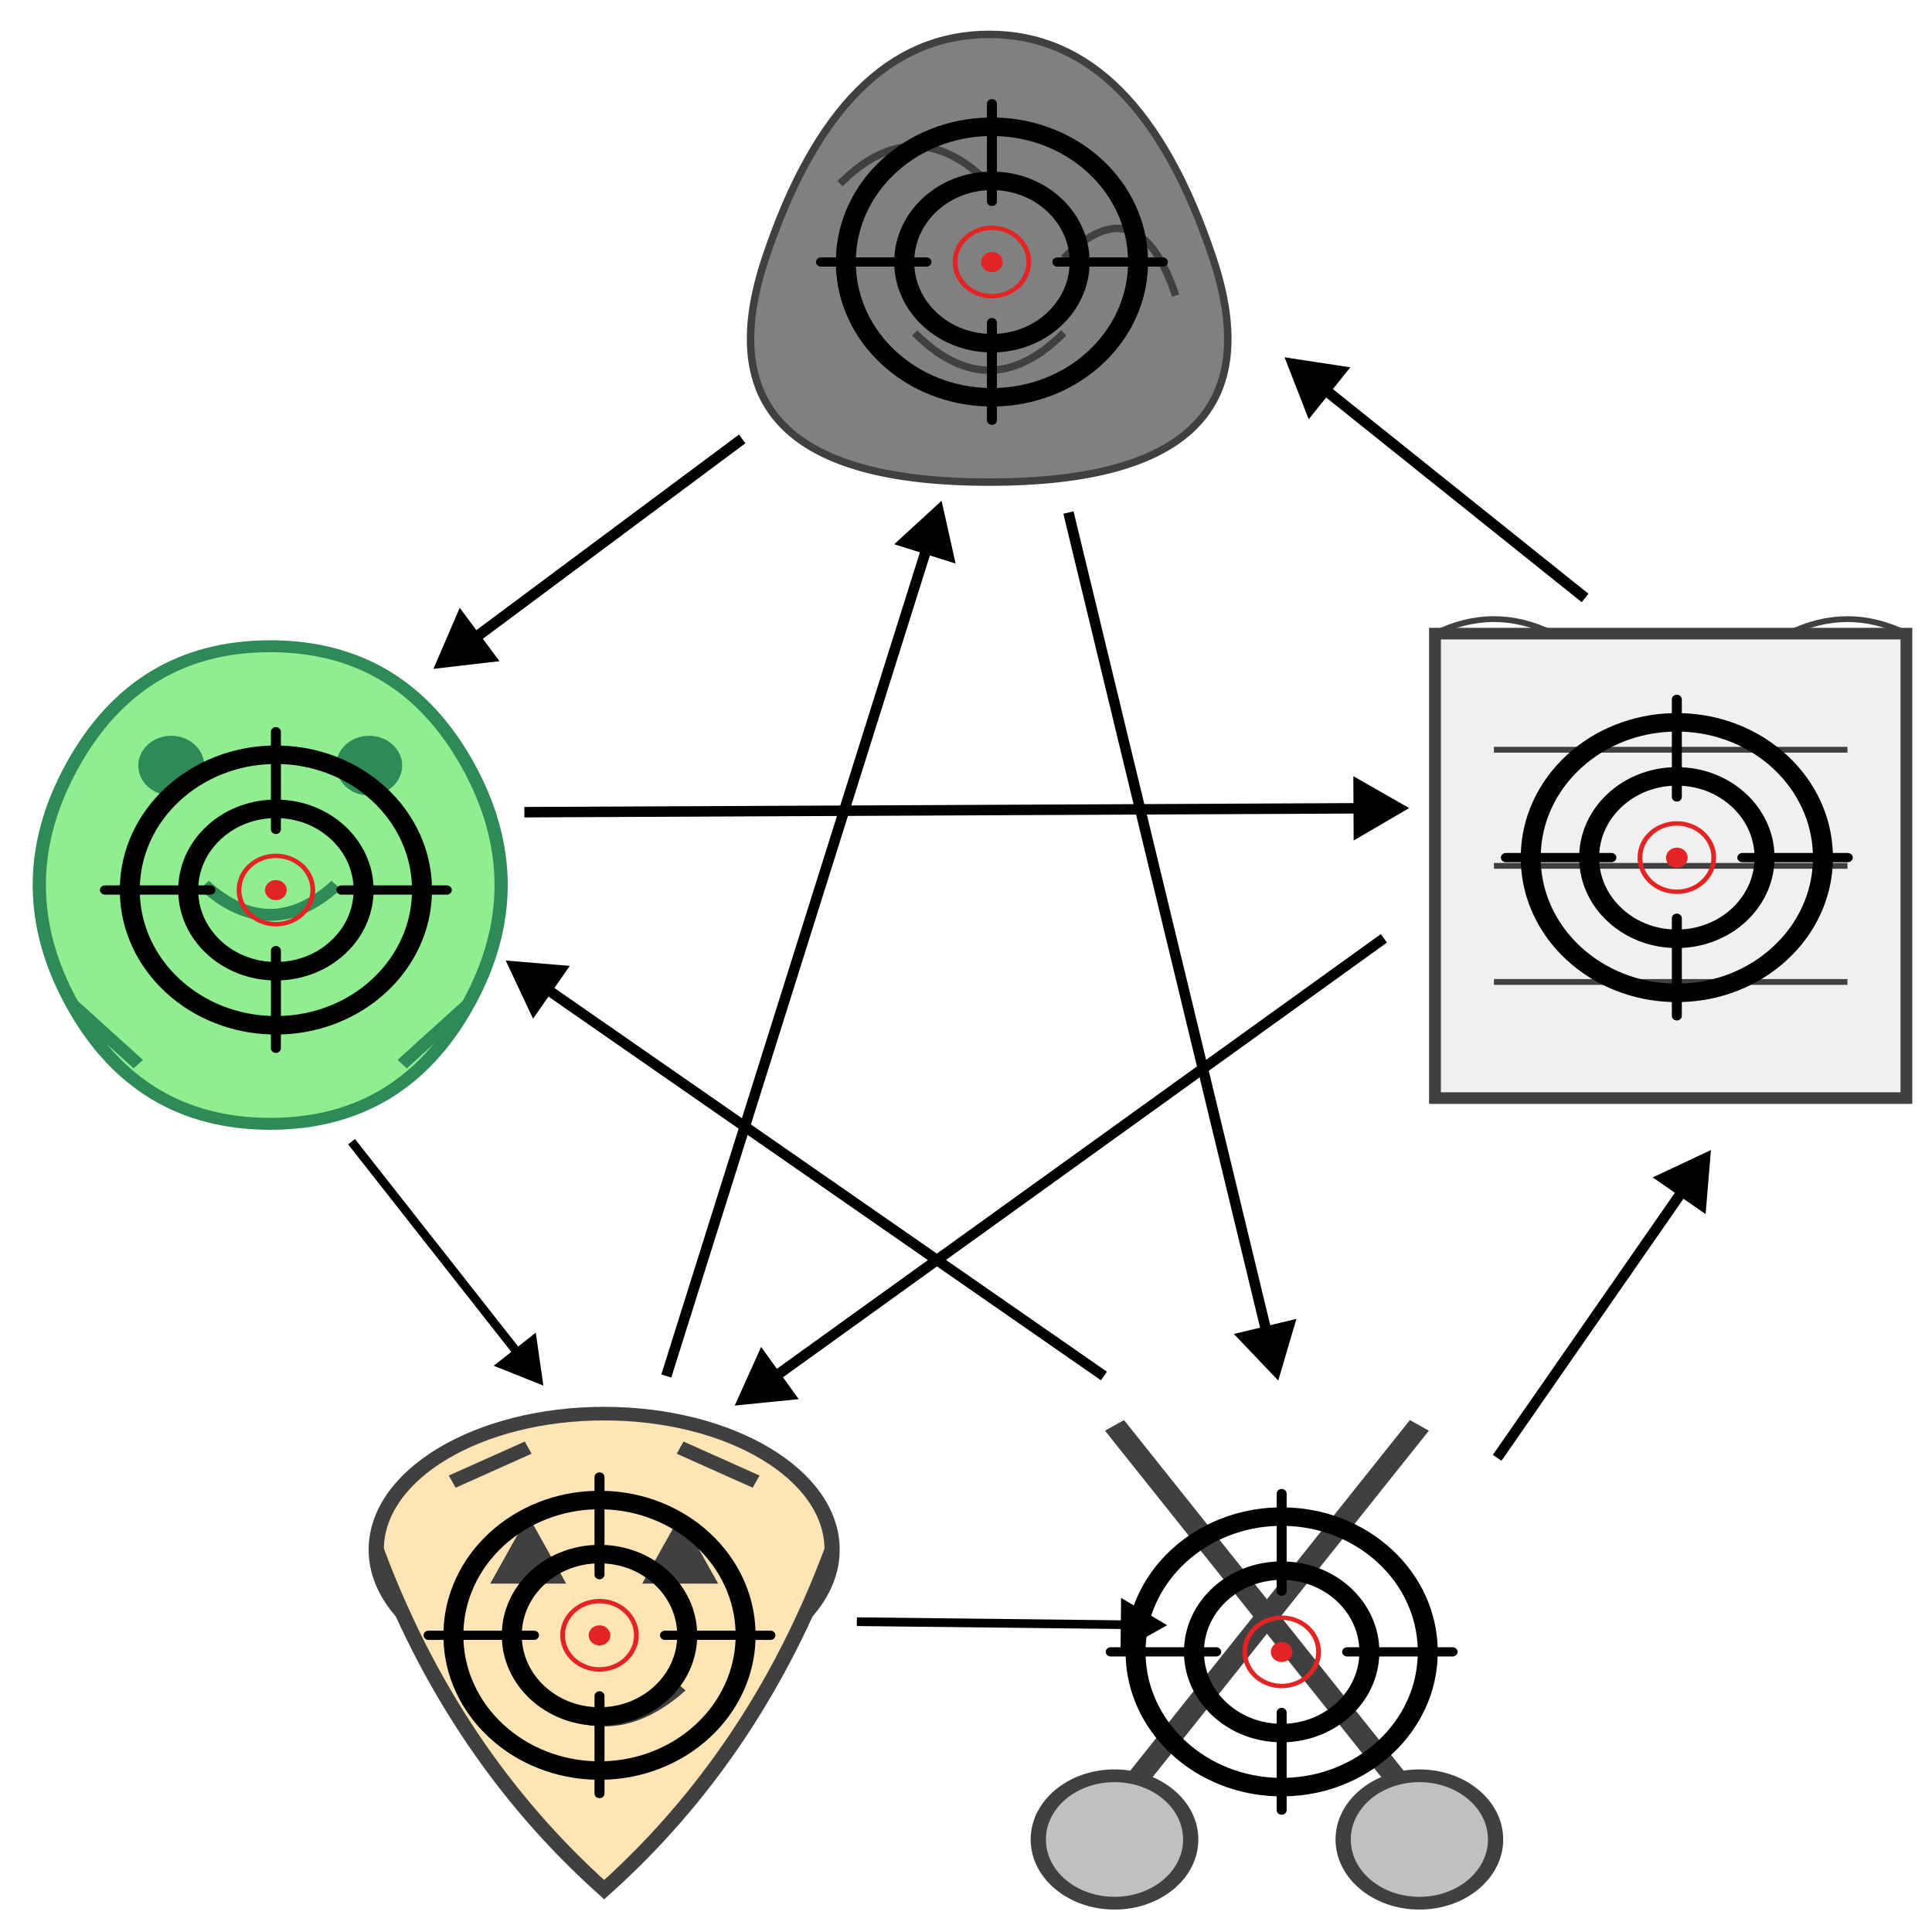 <?xml version="1.0" encoding="UTF-8" standalone="no"?>
<!-- Created with Inkscape (http://www.inkscape.org/) -->

<svg
   width="400mm"
   height="400mm"
   viewBox="0 0 400 400"
   version="1.1"
   id="svg1"
   xml:space="preserve"
   inkscape:export-filename="bitmap.svg"
   inkscape:export-xdpi="96"
   inkscape:export-ydpi="96"
   inkscape:version="1.4 (e7c3feb1, 2024-10-09)"
   sodipodi:docname="rpsls-test.svg"
   xmlns:inkscape="http://www.inkscape.org/namespaces/inkscape"
   xmlns:sodipodi="http://sodipodi.sourceforge.net/DTD/sodipodi-0.dtd"
   xmlns="http://www.w3.org/2000/svg"
   xmlns:svg="http://www.w3.org/2000/svg"><sodipodi:namedview
     id="namedview1"
     pagecolor="#ffffff"
     bordercolor="#000000"
     borderopacity="0.25"
     inkscape:showpageshadow="2"
     inkscape:pageopacity="0.0"
     inkscape:pagecheckerboard="0"
     inkscape:deskcolor="#d1d1d1"
     inkscape:document-units="mm"
     inkscape:zoom="0.32413236"
     inkscape:cx="782.08791"
     inkscape:cy="768.20469"
     inkscape:window-width="1376"
     inkscape:window-height="1247"
     inkscape:window-x="2407"
     inkscape:window-y="25"
     inkscape:window-maximized="0"
     inkscape:current-layer="layer1" /><defs
     id="defs1"><marker
       style="overflow:visible"
       id="marker19"
       refX="0"
       refY="0"
       orient="auto-start-reverse"
       inkscape:stockid="Triangle arrow"
       markerWidth="1"
       markerHeight="1"
       viewBox="0 0 1 1"
       inkscape:isstock="true"
       inkscape:collect="always"
       preserveAspectRatio="xMidYMid"><path
         transform="scale(0.5)"
         style="fill:context-stroke;fill-rule:evenodd;stroke:context-stroke;stroke-width:1pt"
         d="M 5.77,0 -2.88,5 V -5 Z"
         id="path19" /></marker><marker
       style="overflow:visible"
       id="marker17"
       refX="0"
       refY="0"
       orient="auto-start-reverse"
       inkscape:stockid="Triangle arrow"
       markerWidth="1"
       markerHeight="1"
       viewBox="0 0 1 1"
       inkscape:isstock="true"
       inkscape:collect="always"
       preserveAspectRatio="xMidYMid"><path
         transform="scale(0.5)"
         style="fill:context-stroke;fill-rule:evenodd;stroke:context-stroke;stroke-width:1pt"
         d="M 5.77,0 -2.88,5 V -5 Z"
         id="path17" /></marker><marker
       style="overflow:visible"
       id="marker15"
       refX="0"
       refY="0"
       orient="auto-start-reverse"
       inkscape:stockid="Triangle arrow"
       markerWidth="1"
       markerHeight="1"
       viewBox="0 0 1 1"
       inkscape:isstock="true"
       inkscape:collect="always"
       preserveAspectRatio="xMidYMid"><path
         transform="scale(0.5)"
         style="fill:context-stroke;fill-rule:evenodd;stroke:context-stroke;stroke-width:1pt"
         d="M 5.77,0 -2.88,5 V -5 Z"
         id="path15" /></marker><marker
       style="overflow:visible"
       id="marker13"
       refX="0"
       refY="0"
       orient="auto-start-reverse"
       inkscape:stockid="Triangle arrow"
       markerWidth="1"
       markerHeight="1"
       viewBox="0 0 1 1"
       inkscape:isstock="true"
       inkscape:collect="always"
       preserveAspectRatio="xMidYMid"><path
         transform="scale(0.5)"
         style="fill:context-stroke;fill-rule:evenodd;stroke:context-stroke;stroke-width:1pt"
         d="M 5.77,0 -2.88,5 V -5 Z"
         id="path13" /></marker><marker
       style="overflow:visible"
       id="marker11"
       refX="0"
       refY="0"
       orient="auto-start-reverse"
       inkscape:stockid="Triangle arrow"
       markerWidth="1"
       markerHeight="1"
       viewBox="0 0 1 1"
       inkscape:isstock="true"
       inkscape:collect="always"
       preserveAspectRatio="xMidYMid"><path
         transform="scale(0.5)"
         style="fill:context-stroke;fill-rule:evenodd;stroke:context-stroke;stroke-width:1pt"
         d="M 5.77,0 -2.88,5 V -5 Z"
         id="path11" /></marker><marker
       style="overflow:visible"
       id="Triangle"
       refX="0"
       refY="0"
       orient="auto-start-reverse"
       inkscape:stockid="Triangle arrow"
       markerWidth="1"
       markerHeight="1"
       viewBox="0 0 1 1"
       inkscape:isstock="true"
       inkscape:collect="always"
       preserveAspectRatio="xMidYMid"><path
         transform="scale(0.5)"
         style="fill:context-stroke;fill-rule:evenodd;stroke:context-stroke;stroke-width:1pt"
         d="M 5.77,0 -2.88,5 V -5 Z"
         id="path135" /></marker><marker
       style="overflow:visible"
       id="Triangle-1"
       refX="0"
       refY="0"
       orient="auto-start-reverse"
       inkscape:stockid="Triangle arrow"
       markerWidth="1"
       markerHeight="1"
       viewBox="0 0 1 1"
       inkscape:isstock="true"
       inkscape:collect="always"
       preserveAspectRatio="xMidYMid"><path
         transform="scale(0.5)"
         style="fill:context-stroke;fill-rule:evenodd;stroke:context-stroke;stroke-width:1pt"
         d="M 5.77,0 -2.88,5 V -5 Z"
         id="path135-5" /></marker><marker
       style="overflow:visible"
       id="Triangle-1-8"
       refX="0"
       refY="0"
       orient="auto-start-reverse"
       inkscape:stockid="Triangle arrow"
       markerWidth="1"
       markerHeight="1"
       viewBox="0 0 1 1"
       inkscape:isstock="true"
       inkscape:collect="always"
       preserveAspectRatio="xMidYMid"><path
         transform="scale(0.5)"
         style="fill:context-stroke;fill-rule:evenodd;stroke:context-stroke;stroke-width:1pt"
         d="M 5.77,0 -2.88,5 V -5 Z"
         id="path135-5-2" /></marker><marker
       style="overflow:visible"
       id="Triangle-1-8-8"
       refX="0"
       refY="0"
       orient="auto-start-reverse"
       inkscape:stockid="Triangle arrow"
       markerWidth="1"
       markerHeight="1"
       viewBox="0 0 1 1"
       inkscape:isstock="true"
       inkscape:collect="always"
       preserveAspectRatio="xMidYMid"><path
         transform="scale(0.5)"
         style="fill:context-stroke;fill-rule:evenodd;stroke:context-stroke;stroke-width:1pt"
         d="M 5.77,0 -2.88,5 V -5 Z"
         id="path135-5-2-3" /></marker><marker
       style="overflow:visible"
       id="Triangle-1-2"
       refX="0"
       refY="0"
       orient="auto-start-reverse"
       inkscape:stockid="Triangle arrow"
       markerWidth="1"
       markerHeight="1"
       viewBox="0 0 1 1"
       inkscape:isstock="true"
       inkscape:collect="always"
       preserveAspectRatio="xMidYMid"><path
         transform="scale(0.5)"
         style="fill:context-stroke;fill-rule:evenodd;stroke:context-stroke;stroke-width:1pt"
         d="M 5.77,0 -2.88,5 V -5 Z"
         id="path135-5-27" /></marker></defs><g
     inkscape:label="Layer 1"
     inkscape:groupmode="layer"
     id="layer1"><g
       id="rock"
       transform="matrix(1.544,0,0,1.545,127.6,-23.781)"
       inkscape:label="rock"
       style="stroke-width:1;stroke-dasharray:none"
       onclick="document.getElementById('rockTarget').classList.add('show');"><desc
         id="desc19">rock image</desc><title
         id="title19">rock</title><path
         d="M 20,50 Q 30,20 50,20 70,20 80,50 90,80 50,80 10,80 20,50"
         fill="#808080"
         stroke="#404040"
         stroke-width="2"
         id="path1"
         style="stroke-width:1;stroke-dasharray:none" /><path
         d="M 30,40 Q 40,30 50,40"
         fill="none"
         stroke="#404040"
         stroke-width="1"
         id="path2"
         style="stroke-width:1;stroke-dasharray:none" /><path
         d="M 60,50 Q 70,40 75,55"
         fill="none"
         stroke="#404040"
         stroke-width="1"
         id="path3"
         style="stroke-width:1;stroke-dasharray:none" /><path
         d="m 40,60 q 10,10 20,0"
         fill="none"
         stroke="#404040"
         stroke-width="1"
         id="path4"
         style="stroke-width:1;stroke-dasharray:none" /></g><g
       id="lizard"
       transform="matrix(1.366,0,0,1.236,-12.355,121.436)"
       inkscape:label="lizard"
       onclick="document.getElementById('lizardTarget').classList.add('show');"
       onmouseover=""><desc
         id="desc23">lizard image</desc><title
         id="title23">lizard</title><path
         d="M 50,10 Q 70,10 80,30 90,50 80,70 70,90 50,90 30,90 20,70 10,50 20,30 30,10 50,10"
         fill="#90ee90"
         stroke="#2e8b57"
         stroke-width="2"
         id="path1-7" /><circle
         cx="35"
         cy="30"
         r="5"
         fill="#2e8b57"
         id="circle1" /><circle
         cx="65"
         cy="30"
         r="5"
         fill="#2e8b57"
         id="circle2" /><path
         d="m 40,50 q 10,10 20,0"
         fill="none"
         stroke="#2e8b57"
         stroke-width="2"
         id="path2-6" /><path
         d="M 20,70 30,80"
         fill="none"
         stroke="#2e8b57"
         stroke-width="2"
         id="path3-2" /><path
         d="M 80,70 70,80"
         fill="none"
         stroke="#2e8b57"
         stroke-width="2"
         id="path4-7" /></g><g
       id="paper"
       transform="matrix(1.22,0,0,1.202,284.9,119.166)"
       inkscape:label="paper"
       onclick="document.getElementById('paperTarget').classList.add('show');
setTimeout(() =>{ document.getElementById('paperTarget').classList.remove('show'), 2000);"><desc
         id="desc20">paper image</desc><title
         id="title20">paper</title><rect
         x="10"
         y="10"
         width="80"
         height="80"
         fill="#f0f0f0"
         stroke="#404040"
         stroke-width="2"
         id="rect1" /><line
         x1="20"
         y1="30"
         x2="80"
         y2="30"
         stroke="#404040"
         stroke-width="1"
         id="line1" /><line
         x1="20"
         y1="50"
         x2="80"
         y2="50"
         stroke="#404040"
         stroke-width="1"
         id="line2" /><line
         x1="20"
         y1="70"
         x2="80"
         y2="70"
         stroke="#404040"
         stroke-width="1"
         id="line3" /><path
         d="M 10,10 Q 20,5 30,10"
         fill="none"
         stroke="#404040"
         stroke-width="1"
         id="path3-4" /><path
         d="M 70,10 Q 80,5 90,10"
         fill="none"
         stroke="#404040"
         stroke-width="1"
         id="path4-6" /></g><g
       id="spock"
       transform="matrix(1.573,0,0,1.408,46.438,264.516)"
       inkscape:label="spock"
       onclick="document.getElementById('spockTarget').classList.add('show');"><desc
         id="desc22">spock image</desc><title
         id="title22">spock</title><ellipse
         cx="50"
         cy="40"
         rx="30"
         ry="20"
         fill="#ffe4b5"
         stroke="#404040"
         stroke-width="2"
         id="ellipse1" /><path
         d="M 20,40 Q 30,70 50,90 70,70 80,40"
         fill="#ffe4b5"
         stroke="#404040"
         stroke-width="2"
         id="path1-4" /><path
         d="M 40,35 35,45 H 45 Z"
         fill="#404040"
         id="path2-3" /><path
         d="M 60,35 55,45 H 65 Z"
         fill="#404040"
         id="path3-6" /><path
         d="m 40,60 q 10,10 20,0"
         fill="none"
         stroke="#404040"
         stroke-width="2"
         id="path4-5" /><path
         d="M 30,30 40,25"
         fill="none"
         stroke="#404040"
         stroke-width="2"
         id="path5" /><path
         d="M 70,30 60,25"
         fill="none"
         stroke="#404040"
         stroke-width="2"
         id="path6" /></g><g
       id="scissors"
       transform="matrix(1.578,0,0,1.319,183.406,268.731)"
       inkscape:label="scissors"
       onclick="document.getElementById('scissorsTarget').classList.add('show');"><desc
         id="desc21">scissors image</desc><title
         id="title21">scissors</title><path
         d="M 30,20 70,80"
         fill="none"
         stroke="#404040"
         stroke-width="3"
         id="path1-8" /><path
         d="M 70,20 30,80"
         fill="none"
         stroke="#404040"
         stroke-width="3"
         id="path2-8" /><circle
         cx="30"
         cy="85"
         r="10"
         fill="#c0c0c0"
         stroke="#404040"
         stroke-width="2"
         id="circle2-3" /><circle
         cx="70"
         cy="85"
         r="10"
         fill="#c0c0c0"
         stroke="#404040"
         stroke-width="2"
         id="circle3" /></g><path
       style="fill:#000000;fill-opacity:1;stroke:#000000;stroke-width:2.165;stroke-dasharray:none;stroke-opacity:1;marker-end:url(#Triangle)"
       d="m 309.971,301.827 39.876,-57.411"
       id="path9" /><path
       style="fill:#000000;fill-opacity:1;stroke:#000000;stroke-width:1.801;stroke-dasharray:none;stroke-opacity:1;marker-end:url(#Triangle-1)"
       d="m 72.786,236.375 35.759,45.472"
       id="path9-8" /><path
       style="fill:#000000;fill-opacity:1;stroke:#000000;stroke-width:1.801;stroke-dasharray:none;stroke-opacity:1;marker-end:url(#Triangle-1-2)"
       d="m 177.398,335.752 57.845,0.656"
       id="path9-8-2" /><path
       style="fill:#000000;fill-opacity:1;stroke:#000000;stroke-width:2.239;stroke-dasharray:none;stroke-opacity:1;marker-end:url(#Triangle-1-8)"
       d="M 153.664,90.87 96.114,133.733"
       id="path9-8-4"
       inkscape:transform-center-x="-49.139506"
       inkscape:transform-center-y="-7.0344135" /><path
       style="fill:#000000;fill-opacity:1;stroke:#000000;stroke-width:2.239;stroke-dasharray:none;stroke-opacity:1;marker-end:url(#Triangle-1-8-8)"
       d="M 328.174,123.801 272.162,78.945"
       id="path9-8-4-2"
       inkscape:transform-center-x="-6.1081269"
       inkscape:transform-center-y="3.1220688" /><path
       style="fill:#000000;fill-opacity:1;stroke:#000000;stroke-width:2.165;stroke-dasharray:none;stroke-opacity:1;marker-end:url(#marker11)"
       d="m 221.212,106.117 41.63,172.235"
       id="path10" /><path
       style="fill:#000000;fill-opacity:1;stroke:#000000;stroke-width:2.165;stroke-dasharray:none;stroke-opacity:1;marker-end:url(#marker13)"
       d="m 137.952,284.882 54.691,-173.868"
       id="path12" /><path
       style="fill:#000000;fill-opacity:1;stroke:#000000;stroke-width:2.165;stroke-dasharray:none;stroke-opacity:1;marker-end:url(#marker15)"
       d="m 108.565,168.154 175.501,-0.816"
       id="path14" /><path
       style="fill:#000000;fill-opacity:1;stroke:#000000;stroke-width:2.165;stroke-dasharray:none;stroke-opacity:1;marker-end:url(#marker17)"
       d="M 286.515,194.275 158.359,286.515"
       id="path16" /><path
       style="fill:#000000;fill-opacity:1;stroke:#000000;stroke-width:2.165;stroke-dasharray:none;stroke-opacity:1;marker-end:url(#marker19)"
       d="M 228.559,284.882 111.014,203.254"
       id="path18" /><g
       id="g23"
       transform="matrix(0.078,0,0,0.071,77.122,-140.92)"><g
         id="background">
	<rect
   style="fill:#ffffff;opacity:0"
   width="2200"
   height="2200"
   id="rect1-3"
   x="0"
   y="0" />
</g><g
         id="rockTarget"
         transform="matrix(0.527,0,0,0.536,1064.491,2159.229)">
	<g
   id="g2">
		<path
   style="fill:#e22424"
   d="m 1100,902.148 c -109.091,0 -197.847,88.756 -197.847,197.847 0,109.104 88.756,197.847 197.847,197.847 109.091,0 197.847,-88.743 197.847,-197.847 0,-109.092 -88.756,-197.847 -197.847,-197.847 z m 0,371.713 c -95.869,0 -173.867,-77.985 -173.867,-173.867 0,-95.869 77.997,-173.867 173.867,-173.867 95.869,0 173.867,77.997 173.867,173.867 0,95.882 -77.998,173.867 -173.867,173.867 z"
   id="path1-77" />
		
			<circle
   transform="matrix(0.23,-0.973,0.973,0.23,-223.297,1917.841)"
   style="fill:#e22424"
   cx="1100"
   cy="1099.994"
   id="ellipse1-5"
   r="54.709" />
		<path
   d="m 1960.988,1074.864 h -75.215 c -3.028,-97.236 -23.634,-191.614 -61.396,-280.895 -39.599,-93.624 -96.28,-177.695 -168.464,-249.88 -72.186,-72.185 -156.258,-128.865 -249.88,-168.464 -89.282,-37.763 -183.66,-58.369 -280.895,-61.397 v -75.215 c 0,-13.882 -11.254,-25.136 -25.136,-25.136 -13.883,0 -25.136,11.254 -25.136,25.136 v 75.215 c -97.237,3.028 -191.615,23.634 -280.895,61.397 -93.624,39.599 -177.696,96.278 -249.88,168.464 -72.185,72.185 -128.865,156.257 -168.464,249.88 -37.763,89.281 -58.368,183.659 -61.396,280.895 h -75.215 c -13.883,0 -25.136,11.254 -25.136,25.136 0,13.883 11.254,25.136 25.136,25.136 h 75.215 c 3.028,97.236 23.634,191.614 61.396,280.896 39.6,93.622 96.279,177.695 168.464,249.88 72.184,72.184 156.257,128.865 249.88,168.464 89.281,37.762 183.659,58.368 280.895,61.396 v 75.215 c 0,13.883 11.254,25.136 25.136,25.136 13.883,0 25.136,-11.254 25.136,-25.136 v -75.215 c 97.236,-3.028 191.614,-23.634 280.895,-61.396 93.622,-39.599 177.695,-96.28 249.88,-168.464 72.184,-72.186 128.865,-156.258 168.464,-249.88 37.762,-89.281 58.368,-183.659 61.396,-280.895 h 75.215 c 13.883,0 25.136,-11.254 25.136,-25.136 0,-13.883 -11.254,-25.137 -25.136,-25.137 z M 1366.865,468.226 c 81.639,34.53 154.968,83.974 217.951,146.958 62.984,62.984 112.428,136.313 146.958,217.952 32.496,76.827 50.421,158.029 53.408,241.728 h -193.797 c -2.875,-57.529 -15.64,-113.391 -38.058,-166.393 -24.783,-58.595 -60.252,-111.207 -105.421,-156.377 -45.169,-45.169 -97.782,-80.638 -156.377,-105.422 -53.002,-22.418 -108.864,-35.183 -166.392,-38.058 V 414.819 c 83.698,2.987 164.901,20.912 241.728,53.407 z m 62.917,656.91 h 60.868 c -5.988,95.105 -45.859,183.692 -113.84,251.673 -67.982,67.981 -156.569,107.852 -251.673,113.84 v -60.868 c 0,-13.883 -11.254,-25.136 -25.136,-25.136 -13.883,0 -25.136,11.254 -25.136,25.136 v 60.868 C 979.76,1484.661 891.173,1444.79 823.192,1376.809 755.211,1308.827 715.339,1220.24 709.352,1125.135 h 60.867 c 13.883,0 25.136,-11.254 25.136,-25.136 0,-13.883 -11.254,-25.136 -25.136,-25.136 H 709.35 c 5.988,-95.105 45.859,-183.692 113.84,-251.673 67.981,-67.981 156.568,-107.853 251.673,-113.84 v 60.868 c 0,13.882 11.254,25.136 25.136,25.136 13.883,0 25.136,-11.254 25.136,-25.136 V 709.35 c 95.105,5.988 183.691,45.859 251.673,113.84 67.981,67.982 107.852,156.569 113.84,251.674 h -60.868 c -13.883,0 -25.136,11.254 -25.136,25.136 0,13.883 11.256,25.136 25.138,25.136 z m -961.556,-292 c 34.53,-81.638 83.974,-154.969 146.958,-217.952 62.984,-62.983 136.313,-112.427 217.952,-146.958 76.827,-32.495 158.029,-50.421 241.728,-53.408 v 193.797 c -57.529,2.875 -113.391,15.64 -166.393,38.058 -58.594,24.783 -111.207,60.253 -156.376,105.422 -45.17,45.17 -80.638,97.782 -105.422,156.377 -22.417,53.002 -35.182,108.863 -38.057,166.392 H 414.819 c 2.987,-83.7 20.912,-164.901 53.407,-241.728 z m 364.91,898.638 C 751.498,1697.244 678.168,1647.8 615.184,1584.816 552.2,1521.833 502.756,1448.504 468.226,1366.865 c -32.495,-76.828 -50.42,-158.03 -53.407,-241.729 h 193.797 c 2.875,57.529 15.64,113.391 38.057,166.393 24.784,58.595 60.252,111.208 105.422,156.377 45.169,45.169 97.782,80.638 156.376,105.421 53.002,22.418 108.864,35.183 166.393,38.058 v 193.797 c -83.699,-2.987 -164.901,-20.913 -241.728,-53.408 z m 898.638,-364.909 c -34.53,81.639 -83.974,154.968 -146.958,217.951 -62.983,62.984 -136.312,112.428 -217.951,146.958 -76.827,32.496 -158.029,50.421 -241.728,53.408 v -193.797 c 57.528,-2.875 113.39,-15.64 166.392,-38.058 58.595,-24.783 111.208,-60.252 156.377,-105.421 45.169,-45.169 80.638,-97.782 105.421,-156.376 22.418,-53.002 35.183,-108.864 38.058,-166.393 h 193.797 c -2.987,83.698 -20.913,164.9 -53.408,241.728 z"
   id="path2-1" />
	</g>
</g><g
         id="paperTarget"
         class="hide"
         transform="matrix(0.527,0,0,0.536,2882.478,3895.987)">
	<g
   id="g2-4">
		<path
   style="fill:#e22424"
   d="m 1100,902.148 c -109.091,0 -197.847,88.756 -197.847,197.847 0,109.104 88.756,197.847 197.847,197.847 109.091,0 197.847,-88.743 197.847,-197.847 0,-109.092 -88.756,-197.847 -197.847,-197.847 z m 0,371.713 c -95.869,0 -173.867,-77.985 -173.867,-173.867 0,-95.869 77.997,-173.867 173.867,-173.867 95.869,0 173.867,77.997 173.867,173.867 0,95.882 -77.998,173.867 -173.867,173.867 z"
   id="path1-77-1" />
		
			<circle
   transform="matrix(0.23,-0.973,0.973,0.23,-223.297,1917.841)"
   style="fill:#e22424"
   cx="1100"
   cy="1099.994"
   id="ellipse1-5-7"
   r="54.709" />
		<path
   d="m 1960.988,1074.864 h -75.215 c -3.028,-97.236 -23.634,-191.614 -61.396,-280.895 -39.599,-93.624 -96.28,-177.695 -168.464,-249.88 -72.186,-72.185 -156.258,-128.865 -249.88,-168.464 -89.282,-37.763 -183.66,-58.369 -280.895,-61.397 v -75.215 c 0,-13.882 -11.254,-25.136 -25.136,-25.136 -13.883,0 -25.136,11.254 -25.136,25.136 v 75.215 c -97.237,3.028 -191.615,23.634 -280.895,61.397 -93.624,39.599 -177.696,96.278 -249.88,168.464 -72.185,72.185 -128.865,156.257 -168.464,249.88 -37.763,89.281 -58.368,183.659 -61.396,280.895 h -75.215 c -13.883,0 -25.136,11.254 -25.136,25.136 0,13.883 11.254,25.136 25.136,25.136 h 75.215 c 3.028,97.236 23.634,191.614 61.396,280.896 39.6,93.622 96.279,177.695 168.464,249.88 72.184,72.184 156.257,128.865 249.88,168.464 89.281,37.762 183.659,58.368 280.895,61.396 v 75.215 c 0,13.883 11.254,25.136 25.136,25.136 13.883,0 25.136,-11.254 25.136,-25.136 v -75.215 c 97.236,-3.028 191.614,-23.634 280.895,-61.396 93.622,-39.599 177.695,-96.28 249.88,-168.464 72.184,-72.186 128.865,-156.258 168.464,-249.88 37.762,-89.281 58.368,-183.659 61.396,-280.895 h 75.215 c 13.883,0 25.136,-11.254 25.136,-25.136 0,-13.883 -11.254,-25.137 -25.136,-25.137 z M 1366.865,468.226 c 81.639,34.53 154.968,83.974 217.951,146.958 62.984,62.984 112.428,136.313 146.958,217.952 32.496,76.827 50.421,158.029 53.408,241.728 h -193.797 c -2.875,-57.529 -15.64,-113.391 -38.058,-166.393 -24.783,-58.595 -60.252,-111.207 -105.421,-156.377 -45.169,-45.169 -97.782,-80.638 -156.377,-105.422 -53.002,-22.418 -108.864,-35.183 -166.392,-38.058 V 414.819 c 83.698,2.987 164.901,20.912 241.728,53.407 z m 62.917,656.91 h 60.868 c -5.988,95.105 -45.859,183.692 -113.84,251.673 -67.982,67.981 -156.569,107.852 -251.673,113.84 v -60.868 c 0,-13.883 -11.254,-25.136 -25.136,-25.136 -13.883,0 -25.136,11.254 -25.136,25.136 v 60.868 C 979.76,1484.661 891.173,1444.79 823.192,1376.809 755.211,1308.827 715.339,1220.24 709.352,1125.135 h 60.867 c 13.883,0 25.136,-11.254 25.136,-25.136 0,-13.883 -11.254,-25.136 -25.136,-25.136 H 709.35 c 5.988,-95.105 45.859,-183.692 113.84,-251.673 67.981,-67.981 156.568,-107.853 251.673,-113.84 v 60.868 c 0,13.882 11.254,25.136 25.136,25.136 13.883,0 25.136,-11.254 25.136,-25.136 V 709.35 c 95.105,5.988 183.691,45.859 251.673,113.84 67.981,67.982 107.852,156.569 113.84,251.674 h -60.868 c -13.883,0 -25.136,11.254 -25.136,25.136 0,13.883 11.256,25.136 25.138,25.136 z m -961.556,-292 c 34.53,-81.638 83.974,-154.969 146.958,-217.952 62.984,-62.983 136.313,-112.427 217.952,-146.958 76.827,-32.495 158.029,-50.421 241.728,-53.408 v 193.797 c -57.529,2.875 -113.391,15.64 -166.393,38.058 -58.594,24.783 -111.207,60.253 -156.376,105.422 -45.17,45.17 -80.638,97.782 -105.422,156.377 -22.417,53.002 -35.182,108.863 -38.057,166.392 H 414.819 c 2.987,-83.7 20.912,-164.901 53.407,-241.728 z m 364.91,898.638 C 751.498,1697.244 678.168,1647.8 615.184,1584.816 552.2,1521.833 502.756,1448.504 468.226,1366.865 c -32.495,-76.828 -50.42,-158.03 -53.407,-241.729 h 193.797 c 2.875,57.529 15.64,113.391 38.057,166.393 24.784,58.595 60.252,111.208 105.422,156.377 45.169,45.169 97.782,80.638 156.376,105.421 53.002,22.418 108.864,35.183 166.393,38.058 v 193.797 c -83.699,-2.987 -164.901,-20.913 -241.728,-53.408 z m 898.638,-364.909 c -34.53,81.639 -83.974,154.968 -146.958,217.951 -62.983,62.984 -136.312,112.428 -217.951,146.958 -76.827,32.496 -158.029,50.421 -241.728,53.408 v -193.797 c 57.528,-2.875 113.39,-15.64 166.392,-38.058 58.595,-24.783 111.208,-60.252 156.377,-105.421 45.169,-45.169 80.638,-97.782 105.421,-156.376 22.418,-53.002 35.183,-108.864 38.058,-166.393 h 193.797 c -2.987,83.698 -20.913,164.9 -53.408,241.728 z"
   id="path2-1-1" />
	</g>
</g><g
         id="scissorsTarget"
         class="hide"
         transform="matrix(0.527,0,0,0.536,1833.539,6212.09)">
	<g
   id="g2-1">
		<path
   style="fill:#e22424"
   d="m 1100,902.148 c -109.091,0 -197.847,88.756 -197.847,197.847 0,109.104 88.756,197.847 197.847,197.847 109.091,0 197.847,-88.743 197.847,-197.847 0,-109.092 -88.756,-197.847 -197.847,-197.847 z m 0,371.713 c -95.869,0 -173.867,-77.985 -173.867,-173.867 0,-95.869 77.997,-173.867 173.867,-173.867 95.869,0 173.867,77.997 173.867,173.867 0,95.882 -77.998,173.867 -173.867,173.867 z"
   id="path1-77-5" />
		
			<circle
   transform="matrix(0.23,-0.973,0.973,0.23,-223.297,1917.841)"
   style="fill:#e22424"
   cx="1100"
   cy="1099.994"
   id="ellipse1-5-0"
   r="54.709" />
		<path
   d="m 1960.988,1074.864 h -75.215 c -3.028,-97.236 -23.634,-191.614 -61.396,-280.895 -39.599,-93.624 -96.28,-177.695 -168.464,-249.88 -72.186,-72.185 -156.258,-128.865 -249.88,-168.464 -89.282,-37.763 -183.66,-58.369 -280.895,-61.397 v -75.215 c 0,-13.882 -11.254,-25.136 -25.136,-25.136 -13.883,0 -25.136,11.254 -25.136,25.136 v 75.215 c -97.237,3.028 -191.615,23.634 -280.895,61.397 -93.624,39.599 -177.696,96.278 -249.88,168.464 -72.185,72.185 -128.865,156.257 -168.464,249.88 -37.763,89.281 -58.368,183.659 -61.396,280.895 h -75.215 c -13.883,0 -25.136,11.254 -25.136,25.136 0,13.883 11.254,25.136 25.136,25.136 h 75.215 c 3.028,97.236 23.634,191.614 61.396,280.896 39.6,93.622 96.279,177.695 168.464,249.88 72.184,72.184 156.257,128.865 249.88,168.464 89.281,37.762 183.659,58.368 280.895,61.396 v 75.215 c 0,13.883 11.254,25.136 25.136,25.136 13.883,0 25.136,-11.254 25.136,-25.136 v -75.215 c 97.236,-3.028 191.614,-23.634 280.895,-61.396 93.622,-39.599 177.695,-96.28 249.88,-168.464 72.184,-72.186 128.865,-156.258 168.464,-249.88 37.762,-89.281 58.368,-183.659 61.396,-280.895 h 75.215 c 13.883,0 25.136,-11.254 25.136,-25.136 0,-13.883 -11.254,-25.137 -25.136,-25.137 z M 1366.865,468.226 c 81.639,34.53 154.968,83.974 217.951,146.958 62.984,62.984 112.428,136.313 146.958,217.952 32.496,76.827 50.421,158.029 53.408,241.728 h -193.797 c -2.875,-57.529 -15.64,-113.391 -38.058,-166.393 -24.783,-58.595 -60.252,-111.207 -105.421,-156.377 -45.169,-45.169 -97.782,-80.638 -156.377,-105.422 -53.002,-22.418 -108.864,-35.183 -166.392,-38.058 V 414.819 c 83.698,2.987 164.901,20.912 241.728,53.407 z m 62.917,656.91 h 60.868 c -5.988,95.105 -45.859,183.692 -113.84,251.673 -67.982,67.981 -156.569,107.852 -251.673,113.84 v -60.868 c 0,-13.883 -11.254,-25.136 -25.136,-25.136 -13.883,0 -25.136,11.254 -25.136,25.136 v 60.868 C 979.76,1484.661 891.173,1444.79 823.192,1376.809 755.211,1308.827 715.339,1220.24 709.352,1125.135 h 60.867 c 13.883,0 25.136,-11.254 25.136,-25.136 0,-13.883 -11.254,-25.136 -25.136,-25.136 H 709.35 c 5.988,-95.105 45.859,-183.692 113.84,-251.673 67.981,-67.981 156.568,-107.853 251.673,-113.84 v 60.868 c 0,13.882 11.254,25.136 25.136,25.136 13.883,0 25.136,-11.254 25.136,-25.136 V 709.35 c 95.105,5.988 183.691,45.859 251.673,113.84 67.981,67.982 107.852,156.569 113.84,251.674 h -60.868 c -13.883,0 -25.136,11.254 -25.136,25.136 0,13.883 11.256,25.136 25.138,25.136 z m -961.556,-292 c 34.53,-81.638 83.974,-154.969 146.958,-217.952 62.984,-62.983 136.313,-112.427 217.952,-146.958 76.827,-32.495 158.029,-50.421 241.728,-53.408 v 193.797 c -57.529,2.875 -113.391,15.64 -166.393,38.058 -58.594,24.783 -111.207,60.253 -156.376,105.422 -45.17,45.17 -80.638,97.782 -105.422,156.377 -22.417,53.002 -35.182,108.863 -38.057,166.392 H 414.819 c 2.987,-83.7 20.912,-164.901 53.407,-241.728 z m 364.91,898.638 C 751.498,1697.244 678.168,1647.8 615.184,1584.816 552.2,1521.833 502.756,1448.504 468.226,1366.865 c -32.495,-76.828 -50.42,-158.03 -53.407,-241.729 h 193.797 c 2.875,57.529 15.64,113.391 38.057,166.393 24.784,58.595 60.252,111.208 105.422,156.377 45.169,45.169 97.782,80.638 156.376,105.421 53.002,22.418 108.864,35.183 166.393,38.058 v 193.797 c -83.699,-2.987 -164.901,-20.913 -241.728,-53.408 z m 898.638,-364.909 c -34.53,81.639 -83.974,154.968 -146.958,217.951 -62.983,62.984 -136.312,112.428 -217.951,146.958 -76.827,32.496 -158.029,50.421 -241.728,53.408 v -193.797 c 57.528,-2.875 113.39,-15.64 166.392,-38.058 58.595,-24.783 111.208,-60.252 156.377,-105.421 45.169,-45.169 80.638,-97.782 105.421,-156.376 22.418,-53.002 35.183,-108.864 38.058,-166.393 h 193.797 c -2.987,83.698 -20.913,164.9 -53.408,241.728 z"
   id="path2-1-6" />
	</g>
</g><g
         id="spockTarget"
         class="hide"
         transform="matrix(0.527,0,0,0.536,22.829,6163.76)">
	<g
   id="g2-19">
		<path
   style="fill:#e22424"
   d="m 1100,902.148 c -109.091,0 -197.847,88.756 -197.847,197.847 0,109.104 88.756,197.847 197.847,197.847 109.091,0 197.847,-88.743 197.847,-197.847 0,-109.092 -88.756,-197.847 -197.847,-197.847 z m 0,371.713 c -95.869,0 -173.867,-77.985 -173.867,-173.867 0,-95.869 77.997,-173.867 173.867,-173.867 95.869,0 173.867,77.997 173.867,173.867 0,95.882 -77.998,173.867 -173.867,173.867 z"
   id="path1-77-57" />
		
			<circle
   transform="matrix(0.23,-0.973,0.973,0.23,-223.297,1917.841)"
   style="fill:#e22424"
   cx="1100"
   cy="1099.994"
   id="ellipse1-5-6"
   r="54.709" />
		<path
   d="m 1960.988,1074.864 h -75.215 c -3.028,-97.236 -23.634,-191.614 -61.396,-280.895 -39.599,-93.624 -96.28,-177.695 -168.464,-249.88 -72.186,-72.185 -156.258,-128.865 -249.88,-168.464 -89.282,-37.763 -183.66,-58.369 -280.895,-61.397 v -75.215 c 0,-13.882 -11.254,-25.136 -25.136,-25.136 -13.883,0 -25.136,11.254 -25.136,25.136 v 75.215 c -97.237,3.028 -191.615,23.634 -280.895,61.397 -93.624,39.599 -177.696,96.278 -249.88,168.464 -72.185,72.185 -128.865,156.257 -168.464,249.88 -37.763,89.281 -58.368,183.659 -61.396,280.895 h -75.215 c -13.883,0 -25.136,11.254 -25.136,25.136 0,13.883 11.254,25.136 25.136,25.136 h 75.215 c 3.028,97.236 23.634,191.614 61.396,280.896 39.6,93.622 96.279,177.695 168.464,249.88 72.184,72.184 156.257,128.865 249.88,168.464 89.281,37.762 183.659,58.368 280.895,61.396 v 75.215 c 0,13.883 11.254,25.136 25.136,25.136 13.883,0 25.136,-11.254 25.136,-25.136 v -75.215 c 97.236,-3.028 191.614,-23.634 280.895,-61.396 93.622,-39.599 177.695,-96.28 249.88,-168.464 72.184,-72.186 128.865,-156.258 168.464,-249.88 37.762,-89.281 58.368,-183.659 61.396,-280.895 h 75.215 c 13.883,0 25.136,-11.254 25.136,-25.136 0,-13.883 -11.254,-25.137 -25.136,-25.137 z M 1366.865,468.226 c 81.639,34.53 154.968,83.974 217.951,146.958 62.984,62.984 112.428,136.313 146.958,217.952 32.496,76.827 50.421,158.029 53.408,241.728 h -193.797 c -2.875,-57.529 -15.64,-113.391 -38.058,-166.393 -24.783,-58.595 -60.252,-111.207 -105.421,-156.377 -45.169,-45.169 -97.782,-80.638 -156.377,-105.422 -53.002,-22.418 -108.864,-35.183 -166.392,-38.058 V 414.819 c 83.698,2.987 164.901,20.912 241.728,53.407 z m 62.917,656.91 h 60.868 c -5.988,95.105 -45.859,183.692 -113.84,251.673 -67.982,67.981 -156.569,107.852 -251.673,113.84 v -60.868 c 0,-13.883 -11.254,-25.136 -25.136,-25.136 -13.883,0 -25.136,11.254 -25.136,25.136 v 60.868 C 979.76,1484.661 891.173,1444.79 823.192,1376.809 755.211,1308.827 715.339,1220.24 709.352,1125.135 h 60.867 c 13.883,0 25.136,-11.254 25.136,-25.136 0,-13.883 -11.254,-25.136 -25.136,-25.136 H 709.35 c 5.988,-95.105 45.859,-183.692 113.84,-251.673 67.981,-67.981 156.568,-107.853 251.673,-113.84 v 60.868 c 0,13.882 11.254,25.136 25.136,25.136 13.883,0 25.136,-11.254 25.136,-25.136 V 709.35 c 95.105,5.988 183.691,45.859 251.673,113.84 67.981,67.982 107.852,156.569 113.84,251.674 h -60.868 c -13.883,0 -25.136,11.254 -25.136,25.136 0,13.883 11.256,25.136 25.138,25.136 z m -961.556,-292 c 34.53,-81.638 83.974,-154.969 146.958,-217.952 62.984,-62.983 136.313,-112.427 217.952,-146.958 76.827,-32.495 158.029,-50.421 241.728,-53.408 v 193.797 c -57.529,2.875 -113.391,15.64 -166.393,38.058 -58.594,24.783 -111.207,60.253 -156.376,105.422 -45.17,45.17 -80.638,97.782 -105.422,156.377 -22.417,53.002 -35.182,108.863 -38.057,166.392 H 414.819 c 2.987,-83.7 20.912,-164.901 53.407,-241.728 z m 364.91,898.638 C 751.498,1697.244 678.168,1647.8 615.184,1584.816 552.2,1521.833 502.756,1448.504 468.226,1366.865 c -32.495,-76.828 -50.42,-158.03 -53.407,-241.729 h 193.797 c 2.875,57.529 15.64,113.391 38.057,166.393 24.784,58.595 60.252,111.208 105.422,156.377 45.169,45.169 97.782,80.638 156.376,105.421 53.002,22.418 108.864,35.183 166.393,38.058 v 193.797 c -83.699,-2.987 -164.901,-20.913 -241.728,-53.408 z m 898.638,-364.909 c -34.53,81.639 -83.974,154.968 -146.958,217.951 -62.983,62.984 -136.312,112.428 -217.951,146.958 -76.827,32.496 -158.029,50.421 -241.728,53.408 v -193.797 c 57.528,-2.875 113.39,-15.64 166.392,-38.058 58.595,-24.783 111.208,-60.252 156.377,-105.421 45.169,-45.169 80.638,-97.782 105.421,-156.376 22.418,-53.002 35.183,-108.864 38.058,-166.393 h 193.797 c -2.987,83.698 -20.913,164.9 -53.408,241.728 z"
   id="path2-1-8" />
	</g>
</g><g
         id="lizardTarget"
         class="hide"
         transform="matrix(0.527,0,0,0.536,-836.101,3990.517)">
	<g
   id="g2-6">
		<path
   style="fill:#e22424"
   d="m 1100,902.148 c -109.091,0 -197.847,88.756 -197.847,197.847 0,109.104 88.756,197.847 197.847,197.847 109.091,0 197.847,-88.743 197.847,-197.847 0,-109.092 -88.756,-197.847 -197.847,-197.847 z m 0,371.713 c -95.869,0 -173.867,-77.985 -173.867,-173.867 0,-95.869 77.997,-173.867 173.867,-173.867 95.869,0 173.867,77.997 173.867,173.867 0,95.882 -77.998,173.867 -173.867,173.867 z"
   id="path1-77-6" />
		
			<circle
   transform="matrix(0.23,-0.973,0.973,0.23,-223.297,1917.841)"
   style="fill:#e22424"
   cx="1100"
   cy="1099.994"
   id="ellipse1-5-66"
   r="54.709" />
		<path
   d="m 1960.988,1074.864 h -75.215 c -3.028,-97.236 -23.634,-191.614 -61.396,-280.895 -39.599,-93.624 -96.28,-177.695 -168.464,-249.88 -72.186,-72.185 -156.258,-128.865 -249.88,-168.464 -89.282,-37.763 -183.66,-58.369 -280.895,-61.397 v -75.215 c 0,-13.882 -11.254,-25.136 -25.136,-25.136 -13.883,0 -25.136,11.254 -25.136,25.136 v 75.215 c -97.237,3.028 -191.615,23.634 -280.895,61.397 -93.624,39.599 -177.696,96.278 -249.88,168.464 -72.185,72.185 -128.865,156.257 -168.464,249.88 -37.763,89.281 -58.368,183.659 -61.396,280.895 h -75.215 c -13.883,0 -25.136,11.254 -25.136,25.136 0,13.883 11.254,25.136 25.136,25.136 h 75.215 c 3.028,97.236 23.634,191.614 61.396,280.896 39.6,93.622 96.279,177.695 168.464,249.88 72.184,72.184 156.257,128.865 249.88,168.464 89.281,37.762 183.659,58.368 280.895,61.396 v 75.215 c 0,13.883 11.254,25.136 25.136,25.136 13.883,0 25.136,-11.254 25.136,-25.136 v -75.215 c 97.236,-3.028 191.614,-23.634 280.895,-61.396 93.622,-39.599 177.695,-96.28 249.88,-168.464 72.184,-72.186 128.865,-156.258 168.464,-249.88 37.762,-89.281 58.368,-183.659 61.396,-280.895 h 75.215 c 13.883,0 25.136,-11.254 25.136,-25.136 0,-13.883 -11.254,-25.137 -25.136,-25.137 z M 1366.865,468.226 c 81.639,34.53 154.968,83.974 217.951,146.958 62.984,62.984 112.428,136.313 146.958,217.952 32.496,76.827 50.421,158.029 53.408,241.728 h -193.797 c -2.875,-57.529 -15.64,-113.391 -38.058,-166.393 -24.783,-58.595 -60.252,-111.207 -105.421,-156.377 -45.169,-45.169 -97.782,-80.638 -156.377,-105.422 -53.002,-22.418 -108.864,-35.183 -166.392,-38.058 V 414.819 c 83.698,2.987 164.901,20.912 241.728,53.407 z m 62.917,656.91 h 60.868 c -5.988,95.105 -45.859,183.692 -113.84,251.673 -67.982,67.981 -156.569,107.852 -251.673,113.84 v -60.868 c 0,-13.883 -11.254,-25.136 -25.136,-25.136 -13.883,0 -25.136,11.254 -25.136,25.136 v 60.868 C 979.76,1484.661 891.173,1444.79 823.192,1376.809 755.211,1308.827 715.339,1220.24 709.352,1125.135 h 60.867 c 13.883,0 25.136,-11.254 25.136,-25.136 0,-13.883 -11.254,-25.136 -25.136,-25.136 H 709.35 c 5.988,-95.105 45.859,-183.692 113.84,-251.673 67.981,-67.981 156.568,-107.853 251.673,-113.84 v 60.868 c 0,13.882 11.254,25.136 25.136,25.136 13.883,0 25.136,-11.254 25.136,-25.136 V 709.35 c 95.105,5.988 183.691,45.859 251.673,113.84 67.981,67.982 107.852,156.569 113.84,251.674 h -60.868 c -13.883,0 -25.136,11.254 -25.136,25.136 0,13.883 11.256,25.136 25.138,25.136 z m -961.556,-292 c 34.53,-81.638 83.974,-154.969 146.958,-217.952 62.984,-62.983 136.313,-112.427 217.952,-146.958 76.827,-32.495 158.029,-50.421 241.728,-53.408 v 193.797 c -57.529,2.875 -113.391,15.64 -166.393,38.058 -58.594,24.783 -111.207,60.253 -156.376,105.422 -45.17,45.17 -80.638,97.782 -105.422,156.377 -22.417,53.002 -35.182,108.863 -38.057,166.392 H 414.819 c 2.987,-83.7 20.912,-164.901 53.407,-241.728 z m 364.91,898.638 C 751.498,1697.244 678.168,1647.8 615.184,1584.816 552.2,1521.833 502.756,1448.504 468.226,1366.865 c -32.495,-76.828 -50.42,-158.03 -53.407,-241.729 h 193.797 c 2.875,57.529 15.64,113.391 38.057,166.393 24.784,58.595 60.252,111.208 105.422,156.377 45.169,45.169 97.782,80.638 156.376,105.421 53.002,22.418 108.864,35.183 166.393,38.058 v 193.797 c -83.699,-2.987 -164.901,-20.913 -241.728,-53.408 z m 898.638,-364.909 c -34.53,81.639 -83.974,154.968 -146.958,217.951 -62.983,62.984 -136.312,112.428 -217.951,146.958 -76.827,32.496 -158.029,50.421 -241.728,53.408 v -193.797 c 57.528,-2.875 113.39,-15.64 166.392,-38.058 58.595,-24.783 111.208,-60.252 156.377,-105.421 45.169,-45.169 80.638,-97.782 105.421,-156.376 22.418,-53.002 35.183,-108.864 38.058,-166.393 h 193.797 c -2.987,83.698 -20.913,164.9 -53.408,241.728 z"
   id="path2-1-7" />
	</g>
</g></g></g></svg>
